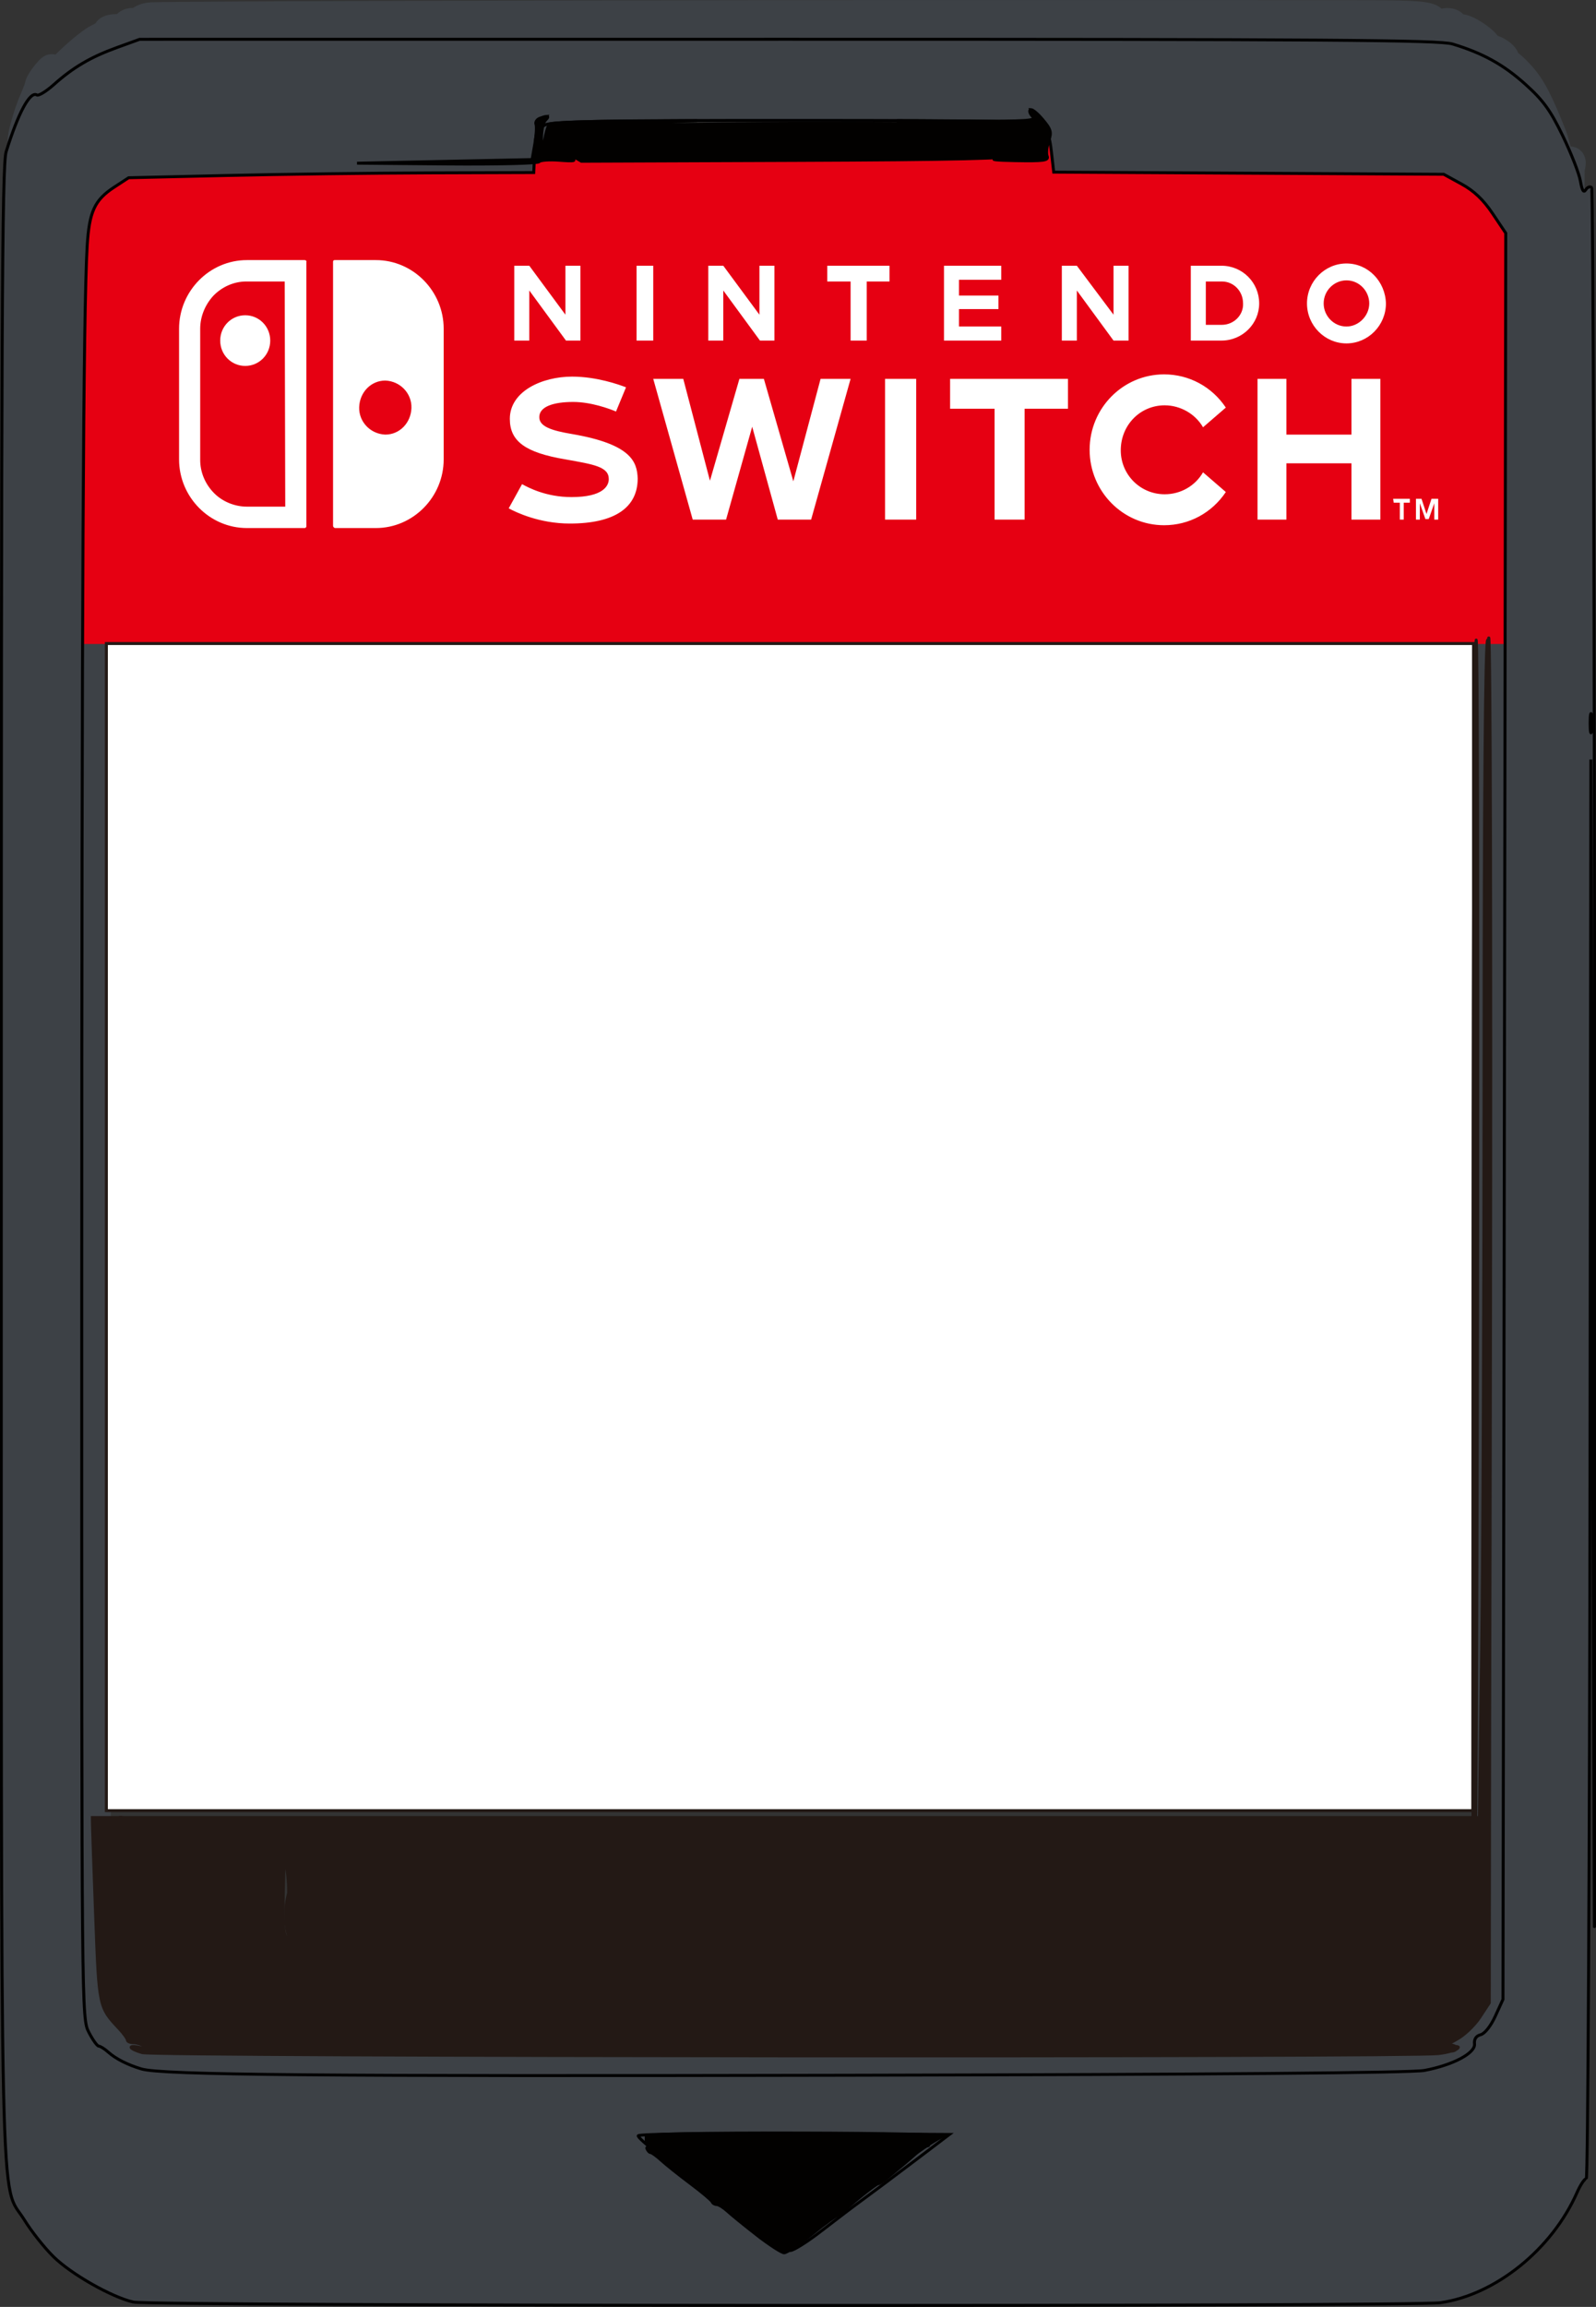 <?xml version="1.0" encoding="UTF-8" standalone="no"?>
<!-- Created with Inkscape (http://www.inkscape.org/) -->

<svg
   xmlns:dc="http://purl.org/dc/elements/1.1/"
   xmlns:cc="http://creativecommons.org/ns#"
   xmlns:rdf="http://www.w3.org/1999/02/22-rdf-syntax-ns#"
   xmlns:svg="http://www.w3.org/2000/svg"
   xmlns="http://www.w3.org/2000/svg"
   xmlns:sodipodi="http://sodipodi.sourceforge.net/DTD/sodipodi-0.dtd"
   xmlns:inkscape="http://www.inkscape.org/namespaces/inkscape"
   version="1.1"
   id="svg2"
   width="283.657"
   height="409.812"
   viewBox="0 0 283.657 409.812"
   sodipodi:docname="switch_.svg"
   inkscape:version="0.92.4 (5da689c313, 2019-01-14)">
  <rect x="0" y="0" width="283.657" height="409.812" fill="#333333" stroke="none"/>
  <defs
     id="defs6" />
  <sodipodi:namedview
     pagecolor="#ffffff"
     bordercolor="#666666"
     borderopacity="1"
     objecttolerance="10"
     gridtolerance="10"
     guidetolerance="10"
     inkscape:pageopacity="0"
     inkscape:pageshadow="2"
     inkscape:window-width="1600"
     inkscape:window-height="837"
     id="namedview4"
     showgrid="false"
     inkscape:zoom="1.1493507"
     inkscape:cx="197.79523"
     inkscape:cy="178.04413"
     inkscape:window-x="-8"
     inkscape:window-y="-8"
     inkscape:window-maximized="1"
     inkscape:current-layer="svg2" />
  <g
     id="g59"
     transform="matrix(1.025,0,0,1,-4.095,2.749)" />
  <g
     id="g905"
     transform="matrix(0.988,0,0,1,292.893,26.434)">
    <path
       inkscape:connector-curvature="0"
       id="path27"
       d="m -275.385,190.99 0.156,-104.126 h 120.276 120.276 l 0.156,104.126 0.156,104.126 H -154.953 -275.54 Z"
       style="opacity:1;fill:#ffffff;fill-opacity:1;stroke:#231915;stroke-width:0.522;stroke-miterlimit:4;stroke-dasharray:none;stroke-opacity:1" />
    <path
       inkscape:connector-curvature="0"
       id="path12"
       d="m -267.84,378.004 c -4.313,-0.66 -9.212,-3.02 -8.821,-4.249 0.233,-0.733 0.167,-0.801 -0.237,-0.241 -1.477,2.047 -9.498,-5.368 -12.648,-11.692 -3.774,-7.577 -3.518,5.924 -3.518,-185.632 0,-127.622 0.188,-176.152 0.693,-178.538 0.381,-1.802 1.212,-4.45 1.846,-5.885 0.634,-1.434 1.159,-2.819 1.166,-3.076 0.008,-0.257 0.587,-1.16 1.288,-2.006 0.834,-1.007 1.155,-1.166 0.928,-0.461 -0.517,1.611 -0.09,1.364 3.452,-1.996 1.782,-1.69 4,-3.419 4.931,-3.842 0.931,-0.423 1.692,-0.978 1.692,-1.234 0,-0.256 0.676,-0.465 1.502,-0.465 0.826,0 1.688,-0.301 1.915,-0.669 0.227,-0.368 0.936,-0.532 1.575,-0.365 0.639,0.167 1.028,0.087 0.863,-0.179 -0.164,-0.266 0.553,-0.653 1.594,-0.861 1.461,-0.292 127.347,-0.523 219.062,-0.401 8.634,0.011 11.059,0.197 11.763,0.901 0.487,0.487 1.445,0.74 2.128,0.562 0.683,-0.179 1.428,-0.024 1.655,0.344 0.227,0.368 0.827,0.669 1.333,0.669 1.316,0 5.242,2.789 4.696,3.336 -0.252,0.252 -0.181,0.376 0.157,0.276 0.981,-0.29 3.456,1.311 3.048,1.971 -0.204,0.33 -0.136,0.524 0.15,0.431 0.287,-0.093 1.538,0.956 2.782,2.331 1.938,2.143 3.212,4.575 5.777,11.035 0.269,0.677 0.814,2.892 1.212,4.922 0.523,2.668 0.744,3.147 0.799,1.728 0.041,-1.08 0.396,-2.161 0.787,-2.403 0.499,-0.309 0.594,0.002 0.316,1.04 -0.218,0.814 -0.427,79.275 -0.466,174.358 -0.041,101.04 -0.296,172.238 -0.614,171.34 -0.406,-1.147 -0.461,-0.841 -0.219,1.2 0.179,1.506 0.611,3.083 0.962,3.505 0.439,0.529 0.437,1.111 -0.008,1.876 -0.577,0.992 -0.652,0.946 -0.712,-0.429 -0.064,-1.466 -0.096,-1.452 -0.679,0.308 -2.163,6.527 -6.607,12.696 -12.318,17.1 -1.492,1.151 -6.039,3.408 -9.737,4.833 -1.776,0.685 -21.859,0.844 -114.739,0.907 -61.922,0.043 -113.832,-0.113 -115.354,-0.346 z m 114.765,-9.309 c 0.223,-0.361 0.808,-0.503 1.299,-0.315 0.491,0.188 0.735,0.088 0.543,-0.224 -0.192,-0.311 1.247,-1.848 3.198,-3.415 1.951,-1.567 3.976,-3.196 4.5,-3.621 0.524,-0.425 1.294,-0.659 1.711,-0.52 0.417,0.139 0.681,-0.119 0.586,-0.574 -0.097,-0.463 0.297,-0.79 0.897,-0.742 0.589,0.046 0.931,-0.14 0.762,-0.414 -0.17,-0.274 0.595,-1.129 1.698,-1.9 1.104,-0.771 2.145,-1.555 2.314,-1.743 0.169,-0.188 1.643,-1.308 3.274,-2.491 5.581,-4.044 6.352,-4.792 5.339,-5.187 -0.508,-0.198 -13.104,-0.287 -27.993,-0.199 -22.941,0.136 -27.07,0.294 -27.07,1.037 0,0.482 2.63,2.784 5.845,5.115 3.215,2.331 6.398,4.705 7.075,5.276 0.677,0.571 3.445,2.691 6.152,4.711 2.707,2.021 5.458,4.166 6.114,4.768 1.334,1.224 3.139,1.434 3.755,0.437 z m 137.922,-29.016 c -0.137,-1.106 -0.252,-0.349 -0.255,1.681 -0.004,2.03 0.109,2.935 0.249,2.01 0.14,-0.924 0.143,-2.586 0.006,-3.691 z m -26.414,-2.856 c 2.454,-0.68 5.272,-1.875 6.26,-2.656 1.876,-1.482 2.323,-2.342 1.214,-2.342 -0.358,0 -0.469,-0.296 -0.245,-0.657 0.223,-0.361 0.79,-0.51 1.259,-0.33 0.469,0.18 0.787,-0.009 0.707,-0.419 -0.081,-0.411 0.269,-0.655 0.776,-0.542 0.508,0.113 0.735,0.017 0.505,-0.213 -0.23,-0.23 0.116,-1.367 0.767,-2.528 1.162,-2.068 1.185,-5.263 1.193,-159.933 l 0.008,-157.823 -1.973,-2.889 c -2.293,-3.358 -2.969,-3.95 -6.501,-5.702 -2.559,-1.269 -3.369,-1.3 -36.606,-1.396 l -33.989,-0.098 -0.164,-2.461 c -0.276,-4.147 -0.707,-5.171 -2.583,-6.141 -1.564,-0.809 -7.464,-0.934 -43.911,-0.934 -48.754,0 -45.01,-0.495 -45.01,5.946 v 3.59 l -35.068,0.308 c -38.418,0.337 -36.591,0.153 -40.51,4.072 -3.737,3.737 -3.479,-8.386 -3.479,163.036 0,104.333 -0.207,157.114 -0.615,157.114 -1.031,0 -0.699,1.456 1.158,5.087 0.975,1.907 1.598,3.663 1.384,3.903 -0.214,0.24 -0.088,0.265 0.28,0.055 0.368,-0.209 1.296,0.059 2.062,0.595 1.115,0.781 1.227,1.095 0.562,1.57 -0.631,0.451 -0.572,0.511 0.245,0.248 0.592,-0.19 1.515,-0.178 2.051,0.028 0.792,0.304 0.821,0.483 0.154,0.955 -0.557,0.395 -0.207,0.477 1.089,0.255 1.151,-0.197 2.408,0.023 3.163,0.552 1.675,1.173 8.548,1.233 125.365,1.097 94.076,-0.11 96.075,-0.137 100.449,-1.349 z m 26.429,-87.285 c -0.091,-16.157 -0.166,-2.938 -0.166,29.377 0,32.315 0.075,45.534 0.166,29.377 0.091,-16.157 0.091,-42.596 0,-58.754 z m 8e-5,-151.912 c -0.089,-22.613 -0.163,-4.293 -0.163,40.711 -2e-5,45.004 0.073,63.505 0.163,41.114 0.089,-22.391 0.089,-59.212 3e-5,-81.825 z m -10e-4,-70.455 c -0.105,-4.503 -0.192,-0.99 -0.192,7.808 -3.5e-4,8.798 0.086,12.482 0.191,8.188 0.106,-4.294 0.106,-11.492 6.2e-4,-15.996 z m -0.036,-12.648 c -0.155,-0.592 -0.281,-0.108 -0.281,1.077 0,1.184 0.127,1.669 0.281,1.077 0.155,-0.592 0.155,-1.561 0,-2.153 z m -0.004,-5.191 c -0.196,-0.491 -0.342,-0.345 -0.372,0.372 -0.027,0.649 0.119,1.012 0.323,0.807 0.204,-0.204 0.226,-0.735 0.049,-1.179 z M -288.337,-10.971 c -0.196,-0.491 -0.342,-0.345 -0.372,0.372 -0.027,0.649 0.119,1.012 0.323,0.807 0.204,-0.204 0.226,-0.735 0.049,-1.179 z"
       style="opacity:1;fill:#3d4146;fill-opacity:1;stroke:#3d4146;stroke-width:5.222;stroke-miterlimit:4;stroke-dasharray:none;stroke-opacity:1" />
    <g
       transform="translate(-284.838,-0.829)"
       id="g879">
      <path
         style="fill:#e60012"
         d="M 0,0 H 267.7 V 88.8 H 0 Z"
         id="rect866"
         inkscape:connector-curvature="0" />
      <path
         style="fill:#ffffff"
         inkscape:connector-curvature="0"
         d="m 28,34.9 c 0,2.5 2,4.5 4.5,4.5 2.5,0 4.5,-2 4.5,-4.5 0,-2.5 -2,-4.5 -4.5,-4.5 v 0 c -2.5,0 -4.5,2 -4.5,4.5 z m 11.7,29.5 h -6.9 c -2.2,0 -4.4,-0.9 -5.9,-2.4 -1.6,-1.6 -2.5,-3.7 -2.5,-5.9 V 32.8 c 0,-2.2 0.9,-4.3 2.4,-5.9 1.6,-1.6 3.7,-2.5 5.9,-2.5 h 6.9 z M 43.2,20.6 H 32.8 c -6.7,0 -12.2,5.5 -12.2,12.2 V 56 c 0,6.7 5.5,12.2 12.2,12.2 h 10.4 c 0.2,0 0.3,-0.2 0.3,-0.3 v 0 -47 c 0.1,-0.1 -0.1,-0.3 -0.3,-0.3 z M 57.7,42 c 2.7,0.1 4.8,2.3 4.7,4.9 -0.1,2.6 -2.1,4.7 -4.7,4.7 C 55,51.5 52.9,49.3 53,46.7 53.1,44.1 55.1,42 57.7,42 Z m -9,26.2 H 56 c 6.7,0 12.2,-5.5 12.2,-12.2 V 32.8 C 68.2,26.1 62.7,20.6 56,20.6 h -7.4 c -0.2,0 -0.3,0.1 -0.3,0.3 v 0 46.9 c 0,0.2 0.2,0.4 0.4,0.4 z M 208.2,32.1 h -2.9 v -7.7 h 2.9 c 2.1,0 3.8,1.7 3.8,3.9 0.1,2.1 -1.7,3.8 -3.8,3.8 z m -0.1,-10.5 h -5.5 v 13.3 h 5.5 c 3.8,0 6.8,-3 6.8,-6.6 0,-3.7 -3,-6.7 -6.8,-6.7 z m -10.2,24.8 c 2.8,0 5.5,1.5 6.9,3.9 l 4.1,-3.5 c -2.5,-3.7 -6.6,-5.9 -11.1,-5.9 -7.4,0 -13.4,6 -13.4,13.4 0,7.4 6,13.4 13.4,13.4 4.5,0 8.6,-2.2 11.1,-5.9 l -4.1,-3.5 c -1.4,2.4 -4,3.9 -6.9,3.9 -4.4,0 -7.9,-3.5 -7.9,-7.8 0,-4.5 3.5,-8 7.9,-8 z M 159.3,47 h 8 v 19.7 h 5.4 V 47 h 7.8 v -5.3 h -21.2 z m 72.2,4.6 h -11.7 v -9.9 h -5.2 v 25 h 5.2 v -10 h 11.7 v 10 h 5.2 v -25 h -5.2 c 0,0 0,9.9 0,9.9 z M 245.9,63 245,65.7 244.1,63 h -1 v 3.7 h 0.7 v -2.9 l 1,2.8 v 0 h 0.6 v 0 l 1,-2.8 v 2.9 h 0.7 V 63 Z M 230.6,32.4 c -2.3,0 -4.1,-1.9 -4.1,-4.1 0,-2.3 1.9,-4.1 4.1,-4.1 2.3,0 4.1,1.9 4.1,4.1 0,2.2 -1.9,4.1 -4.1,4.1 z m 0,-11.2 c -3.9,0 -7.1,3.2 -7.1,7.1 0,3.9 3.2,7.1 7.1,7.1 3.9,0 7.1,-3.2 7.1,-7.1 -0.1,-3.9 -3.2,-7.1 -7.1,-7.1 z m 8.5,42.5 h 1.1 v 3 h 0.7 v -3 H 242 V 63 h -3 z M 168.5,32.4 h -7.6 v -3.1 h 7.1 v -2.4 h -7.1 v -2.8 h 7.6 v -2.5 h -10.3 v 13.3 h 10.3 z m 22.9,2.5 V 21.6 h -2.7 v 8.7 l -6.6,-8.7 h -2.7 v 13.3 h 2.7 V 26 l 6.6,8.9 z m -88.5,0 h 3 V 21.6 h -3 z M 91.3,51.5 c -3.6,-0.6 -5.9,-1.3 -5.9,-3 0,-1.9 2.6,-2.7 6.1,-2.7 3.2,0 6.5,1.2 7.7,1.7 l 1.8,-4.3 c -1.3,-0.5 -5.3,-1.9 -9.7,-1.9 -5.4,0 -11.2,2.6 -11.2,7.5 0,4 2.8,6 10,7.2 5.1,0.9 7.8,1.3 7.8,3.5 0,1.2 -1,3.2 -6.7,3.2 -4.6,0 -7.8,-1.7 -8.9,-2.3 l -2.4,4.3 c 1.3,0.7 5.5,2.7 11,2.7 8,0 12.2,-2.8 12.2,-8 -0.1,-3 -1.2,-6.1 -11.8,-7.9 z m 39.8,8.4 -5.3,-18.2 h -4.4 l -5.3,18.1 -4.8,-18.1 h -5.4 l 7.1,25 h 6 l 4.7,-16.5 4.6,16.5 h 6 l 7.1,-25 H 136 Z M 118.5,26 l 6.6,8.9 h 2.6 V 21.6 H 125 v 8.7 l -6.5,-8.7 h -2.7 v 13.3 h 2.7 z m 29.1,40.7 h 5.6 v -25 h -5.6 z m 0.8,-45.1 h -11.2 v 2.8 h 4.2 v 10.5 h 2.9 V 24.4 h 4.1 z m -64.8,4.4 6.6,8.9 h 2.6 V 21.6 h -2.7 v 8.7 l -6.5,-8.7 h -2.7 v 13.3 h 2.7 z"
         id="path868" />
    </g>
    <path
       style="opacity:1;fill:#3d4146;fill-opacity:1;stroke:#010000;stroke-width:0.522;stroke-miterlimit:4;stroke-dasharray:none;stroke-opacity:1"
       d="M 27.416,406.202 C 23.579,405.3 16.539,401.249 13.427,398.152 11.834,396.566 9.538,393.635 8.325,391.639 3.939,384.419 4.26,399.255 4.257,203.549 4.255,55.091 4.39,26.539 5.105,24.212 7.235,17.27 9.31,13.391 10.499,14.126 c 0.306,0.189 1.643,-0.638 2.971,-1.838 3.404,-3.075 6.454,-4.89 11.073,-6.586 L 28.543,4.233 142.359,4.225 c 94.954,-0.006 114.275,0.133 116.585,0.84 5.317,1.628 8.949,3.66 12.786,7.154 3.125,2.845 4.381,4.597 6.554,9.141 1.479,3.091 2.876,6.709 3.105,8.039 0.295,1.717 0.57,2.168 0.949,1.556 0.293,-0.474 0.756,-0.64 1.028,-0.368 0.272,0.272 0.51,79.028 0.528,175.013 0.032,168.104 0.02,169.962 -0.313,50.551 l -0.347,-123.967 -0.149,126.121 c -0.082,69.366 -0.379,126.067 -0.66,126.001 -0.281,-0.066 -1.017,1.042 -1.636,2.461 -4.386,10.064 -14.298,18.151 -23.961,19.55 -4.953,0.717 -226.346,0.607 -229.412,-0.114 z M 148.275,393.499 c 2.477,-1.946 5.819,-4.507 7.426,-5.691 1.607,-1.184 5.627,-4.23 8.934,-6.767 l 6.012,-4.614 -27.026,-0.16 c -15.07,-0.089 -27.267,0.08 -27.57,0.383 -0.648,0.648 25.207,20.387 26.704,20.387 0.559,0 3.043,-1.592 5.521,-3.538 z M 254.022,365.055 c 5.006,-0.958 8.953,-3.074 8.786,-4.711 -0.088,-0.866 0.284,-1.427 1.087,-1.637 0.713,-0.187 1.781,-1.558 2.565,-3.297 l 1.343,-2.977 0.244,-156.882 0.244,-156.882 -2.318,-3.497 c -1.623,-2.448 -3.255,-4.016 -5.443,-5.229 l -3.125,-1.733 -34.223,-0.191 -34.223,-0.191 -0.414,-3.661 c -0.325,-2.871 -0.719,-3.86 -1.828,-4.587 -1.224,-0.802 -7.048,-0.928 -43.368,-0.937 -33.058,-0.009 -42.307,0.158 -43.62,0.785 -1.512,0.722 -1.682,1.15 -1.849,4.635 l -0.183,3.84 -18.274,0.059 C 69.373,27.994 53.378,28.202 43.878,28.423 l -17.271,0.403 -2.553,1.689 c -3.421,2.264 -4.362,4.338 -4.723,10.417 -0.678,11.406 -0.941,62.535 -0.954,185.531 -0.014,129.059 -0.011,129.353 1.243,131.811 0.691,1.355 1.476,2.464 1.744,2.464 0.268,0 1.023,0.484 1.679,1.077 1.3,1.173 3.401,2.25 5.807,2.976 3.55,1.071 30.831,1.318 123.66,1.12 65.246,-0.139 99.262,-0.426 101.512,-0.857 z m 29.35,-240.716 c -0.147,-0.761 -0.267,-0.138 -0.267,1.384 0,1.523 0.12,2.146 0.267,1.384 0.147,-0.761 0.147,-2.007 0,-2.768 z"
       id="path14"
       inkscape:connector-curvature="0"
       transform="matrix(1.025,0,0,1,-300.581,-23.685)" />
    <path
       style="opacity:1;fill:#020100;fill-opacity:1;stroke:#020100;stroke-width:0.522;stroke-miterlimit:4;stroke-dasharray:none;stroke-opacity:1"
       d="m 140.821,395.812 c 0,-0.288 -3.115,-2.865 -6.921,-5.726 -3.807,-2.862 -8.997,-6.829 -11.533,-8.816 -2.537,-1.987 -4.682,-3.544 -4.768,-3.459 -0.086,0.085 -0.156,0.015 -0.156,-0.154 v -0.923 c 0,-0.402 9.347,-0.597 26.916,-0.562 14.804,0.029 26.194,0.272 25.311,0.539 -0.883,0.267 -3.79,2.191 -6.46,4.275 -2.67,2.084 -6.101,4.762 -7.623,5.951 -9.41,7.348 -14.765,10.567 -14.765,8.875 z"
       id="path18"
       inkscape:connector-curvature="0"
       transform="matrix(1.025,0,0,1,-300.581,-23.685)" />
    <path
       inkscape:connector-curvature="0"
       style="opacity:1;fill:#231915;fill-opacity:1;stroke:#231915;stroke-width:0.522;stroke-miterlimit:4;stroke-dasharray:none;stroke-opacity:1"
       d="m 265.307,110.549 c -0.029,0.029 -0.059,0.67 -0.09,1.652 -0.035,-0.814 -0.073,-1.304 -0.113,-1.242 -0.387,0.591 -0.607,27.594 -0.613,75.057 -0.006,40.774 -0.194,87.631 -0.418,104.127 l -0.408,29.992 H 141.951 20.238 l 0.021,1.383 c 0.012,0.761 0.267,8.114 0.566,16.338 0.582,15.971 0.578,15.957 4.133,19.791 0.786,0.848 1.43,1.753 1.43,2.01 0,0.257 0.486,0.472 1.078,0.477 0.592,0.005 1.49,0.291 1.998,0.635 0.685,0.463 0.488,0.522 -0.768,0.23 -2.375,-0.552 -2.119,0.198 0.307,0.898 2.261,0.653 222.011,0.813 227.479,0.166 0.85,-0.101 1.588,-0.254 2.154,-0.42 0.324,-0.037 0.548,-0.076 0.615,-0.117 0.842,-0.514 1.001,-0.68 0.197,-0.742 -0.236,-0.167 -0.613,-0.254 -1.008,-0.193 -0.57,0.088 0.003,-0.403 1.273,-1.092 1.27,-0.689 3.071,-2.422 4,-3.852 l 1.689,-2.598 0.065,-50.984 c 0.051,-17.167 0.093,-39.948 0.146,-70.74 0.116,-66.709 -0.024,-121.057 -0.309,-120.775 z M 68.877,326.381 c 0.304,0.017 0.604,0.301 1.145,0.867 1.217,1.275 3.417,7.684 3.959,11.529 0.431,3.061 -0.894,3.652 -3.211,1.432 -2.098,-2.01 -2.752,-2.024 -4.025,-0.08 -1.113,1.699 -2.678,2.02 -3.201,0.658 -0.529,-1.378 2.854,-12.482 4.164,-13.668 0.558,-0.505 0.866,-0.755 1.17,-0.738 z m 91.014,0.131 c 0.506,-0.046 1.222,0.323 2.102,1.203 0.427,0.427 0.728,0.718 0.977,0.908 0.003,0.521 0.187,0.588 0.637,0.234 0.267,-0.051 0.529,-0.314 0.961,-0.791 0.58,-0.641 1.703,-1.166 2.496,-1.166 1.738,0 1.945,1.884 0.52,4.742 -0.93,1.865 -0.704,5.399 0.389,6.074 0.765,0.473 0.663,3.183 -0.139,3.678 -0.371,0.229 -1.501,-0.195 -2.514,-0.943 l -1.842,-1.361 -0.096,0.104 -0.08,-0.07 -0.133,0.299 -0.893,0.957 c -0.657,0.705 -1.241,1.115 -1.734,1.287 -0.303,0.043 -0.596,0.039 -0.879,0.012 -0.882,-0.388 -1.009,-2.195 0.109,-4.779 1.17,-2.704 1.188,-3.035 0.287,-5.061 -1.384,-3.112 -1.282,-5.225 -0.168,-5.326 z m 56.352,0.125 c 2.264,-0.004 5.286,0.728 6.264,1.705 2.241,2.241 -0.028,7.773 -3.197,7.797 -1.913,0.014 -2.644,0.694 -3.248,3.025 -0.301,1.161 -0.862,2.216 -1.246,2.344 -1.341,0.447 -2.012,-2.263 -2.012,-8.121 0,-5.721 0.045,-5.918 1.531,-6.482 0.482,-0.183 1.154,-0.266 1.908,-0.268 z m 12.24,0.025 c 0.839,0.038 1.801,0.795 2.52,2.184 0.165,0.319 0.332,0.561 0.498,0.77 0.316,0.745 0.545,0.929 0.832,0.598 0.448,0.043 0.771,-0.457 0.771,-1.521 0,-1.5 1.771,-2.279 2.525,-1.111 0.305,0.472 0.486,3.765 0.4,7.318 -0.144,5.989 -0.248,6.473 -1.42,6.641 -0.695,0.1 -1.77,-0.377 -2.387,-1.059 -1.118,-1.235 -1.128,-1.235 -2.664,-0.027 -1.865,1.467 -2.361,1.509 -2.848,0.24 -0.216,-0.564 -0.331,-2.211 -0.359,-4.146 -9.9e-4,-0.166 -0.003,-0.333 -0.004,-0.51 -0.022,-3.252 0.184,-7.108 0.57,-8.125 0.333,-0.876 0.912,-1.28 1.564,-1.25 z m -136.041,0.223 c 1.002,-0.131 2.015,0.873 2.432,2.635 0.174,0.737 0.362,1.278 0.555,1.65 0.055,0.162 0.121,0.285 0.203,0.328 0.455,0.569 0.914,0.133 1.242,-1.367 0.647,-2.954 0.818,-3.23 2.016,-3.23 1.485,0 1.943,2.116 1.943,8.998 0,5.103 -0.016,5.152 -1.559,5.152 -1.58,0 -1.74,-0.216 -2.4,-3.229 -0.272,-1.239 -0.608,-1.748 -0.957,-1.568 -0.27,-0.191 -0.504,0.113 -0.586,0.971 -0.14,0.387 -0.279,0.859 -0.41,1.471 -0.611,2.854 -1.303,3.372 -2.92,2.189 -0.912,-0.667 -1.096,-1.788 -1.123,-6.826 -0.018,-3.316 0.248,-6.308 0.59,-6.65 0.309,-0.309 0.641,-0.48 0.975,-0.523 z m 33.852,0.006 c 1.845,-0.144 2.074,1.455 0.561,4.629 -0.906,1.9 -0.939,2.468 -0.238,4.174 1.434,3.491 1.54,5.3 0.336,5.762 -0.744,0.286 -1.511,-0.072 -2.422,-1.131 l -1.332,-1.549 -1.682,1.445 c -0.839,0.722 -1.736,1.299 -2.146,1.404 -0.114,0.002 -0.229,0.006 -0.338,-0.004 -0.972,-0.234 -1.07,-2.076 -0.139,-4.029 0.811,-1.701 1.098,-3.041 0.863,-4.412 -0.153,-0.896 -0.521,-1.807 -1.131,-2.84 -0.704,-1.193 -1.103,-2.453 -0.887,-2.803 0.531,-0.86 2.98,-0.806 3.871,0.086 0.552,0.552 1.093,0.552 2.305,0 0.969,-0.442 1.764,-0.684 2.379,-0.732 z m 80.02,0.01 c 1.246,0 1.568,1.461 1.568,7.127 0,4.359 -0.195,5.373 -1.23,6.408 -2.635,2.635 -7.072,0.726 -6.66,-2.867 0.17,-1.486 0.475,-1.746 2.045,-1.746 1.811,0 1.852,-0.069 2.156,-3.691 0.335,-3.988 0.838,-5.23 2.121,-5.23 z m -32.65,0.01 c 0.797,-0.004 1.722,0.305 2.238,0.928 0.696,0.839 0.927,0.839 2.207,0 1.586,-1.039 3.677,-1.233 4.199,-0.389 0.186,0.302 -0.237,1.855 -0.943,3.451 -1.217,2.751 -1.233,3.036 -0.303,5.471 1.747,4.575 1.024,6.118 -2.02,4.32 -1.646,-0.972 -1.872,-0.975 -3.213,-0.035 -1.67,1.17 -1.787,1.186 -3.008,0.414 -0.789,-0.499 -0.799,-0.856 -0.076,-2.605 0.469,-1.136 0.783,-2.166 0.961,-3.119 0.261,-0.866 0.311,-1.533 0.145,-2.258 -0.07,-0.859 -0.291,-1.647 -0.672,-2.383 -0.539,-1.043 -0.98,-2.325 -0.98,-2.85 0,-0.625 0.668,-0.942 1.465,-0.945 z m -27.332,0.021 c 0.705,-0.061 1.617,0.118 2.447,0.562 0.199,0.106 0.42,0.174 0.658,0.217 0.448,0.216 0.789,0.201 1.287,-0.043 0.339,-0.066 0.694,-0.158 1.082,-0.305 2.951,-1.114 3.621,-0.057 2.385,3.77 -0.904,2.799 -0.903,3.301 0.018,6.18 0.796,2.488 0.844,3.288 0.24,3.893 -0.604,0.604 -1.125,0.551 -2.535,-0.258 -1.524,-0.875 -1.932,-0.899 -2.895,-0.17 -1.48,1.122 -3.227,1.112 -3.662,-0.021 -0.192,-0.501 0.27,-2.192 1.029,-3.76 l 1.381,-2.852 -1.318,-2.715 c -0.726,-1.493 -1.32,-3.123 -1.32,-3.621 0,-0.516 0.498,-0.816 1.203,-0.877 z m -6.137,0.002 c 0.688,-0.05 1.272,0.132 1.537,0.561 0.201,0.326 -0.308,1.92 -1.131,3.543 l -1.496,2.951 1.203,2.346 c 2.07,4.036 0.518,6.839 -2.322,4.193 -1.233,-1.148 -1.298,-1.148 -2.75,-0.031 -3.249,2.497 -4.473,0.652 -2.443,-3.682 l 1.363,-2.912 -1.346,-2.582 c -0.74,-1.42 -1.186,-2.995 -0.992,-3.5 0.443,-1.155 2.204,-1.181 3.809,-0.057 1.054,0.738 1.398,0.738 2.408,0 0.681,-0.498 1.472,-0.78 2.16,-0.83 z m -87.578,0.01 c 0.51,0.041 1.052,0.429 1.438,1.148 0.35,0.654 0.637,3.11 0.637,5.457 v 4.268 l 3.076,0.408 c 2.442,0.324 3.076,0.645 3.076,1.553 0,0.629 -0.437,1.31 -0.973,1.516 -1.316,0.505 -7.948,0.476 -8.461,-0.037 -0.513,-0.513 -0.545,-12.058 -0.037,-13.381 0.256,-0.668 0.734,-0.973 1.244,-0.932 z m 56.779,5.234 c 4.745,-0.053 6.355,0.747 5.201,2.584 -0.508,0.808 -1.701,1.103 -5.025,1.24 -3.929,0.162 -4.43,0.05 -5.068,-1.143 -1.076,-2.011 0.048,-2.628 4.893,-2.682 z m -27.619,0.26 c 5.174,0 6.137,0.35 6.137,2.221 0,1.428 -0.146,1.471 -4.848,1.471 -5.075,0 -6.623,-0.71 -5.863,-2.689 0.303,-0.789 1.272,-1.002 4.574,-1.002 z m 108.193,0 c 5.261,0 6.223,0.344 6.223,2.221 0,1.438 -0.124,1.471 -5.25,1.471 -4.098,0 -5.325,-0.201 -5.602,-0.922 -0.119,-0.309 -0.186,-0.579 -0.223,-0.828 v -0.053 c 0,-0.276 0.02,-0.521 0.059,-0.744 0.359,-0.856 1.796,-1.145 4.793,-1.145 z M 31.926,361.434 c 0.279,0 0.558,0.044 0.77,0.129 0.423,0.171 0.076,0.309 -0.77,0.309 -0.846,0 -1.191,-0.138 -0.768,-0.309 0.211,-0.085 0.489,-0.129 0.768,-0.129 z"
       id="path22"
       transform="matrix(1.025,0,0,1,-300.581,-23.685)" />
    <path
       style="opacity:1;fill:#ffffff;fill-opacity:1;stroke:#231915;stroke-width:0.522;stroke-miterlimit:4;stroke-dasharray:none;stroke-opacity:1"
       d="M 22.698,215.238 V 111.573 H 142.667 262.635 V 215.238 318.903 H 142.667 22.698 Z"
       id="path29"
       inkscape:connector-curvature="0"
       transform="matrix(1.025,0,0,1,-300.581,-23.685)" />
    <path
       inkscape:connector-curvature="0"
       style="opacity:1;fill:#020100;fill-opacity:1;stroke:#020100;stroke-width:0.522;stroke-miterlimit:4;stroke-dasharray:none;stroke-opacity:1"
       d="m 184.955,16.719 c -0.049,-0.002 -0.088,0.01 -0.115,0.037 -0.218,0.213 -0.017,0.767 0.447,1.23 0.714,0.713 -1.055,0.831 -11.508,0.773 l -12.348,-0.068 11.074,0.439 c 6.091,0.242 11.142,0.48 11.227,0.529 0.534,0.313 0.013,4.364 -0.631,4.898 -0.432,0.358 -2.162,0.757 -3.846,0.887 -1.739,0.134 -0.478,0.285 2.92,0.348 5.069,0.094 5.925,-0.029 5.627,-0.805 -0.193,-0.503 -0.069,-1.72 0.273,-2.703 0.542,-1.554 0.397,-2.059 -1.107,-3.854 -0.833,-0.994 -1.671,-1.696 -2.014,-1.713 z m -85.037,1.209 c -0.225,0.016 -0.608,0.128 -1.15,0.336 -0.514,0.197 -0.814,0.681 -0.666,1.076 0.148,0.395 0.054,1.964 -0.209,3.486 l -0.479,2.77 -15.363,0.324 -15.363,0.322 15.805,0.139 c 8.693,0.076 15.952,-0.099 16.131,-0.389 0.179,-0.29 1.788,-0.413 3.574,-0.273 2.723,0.212 3.049,0.134 2.018,-0.48 -1.667,-0.993 -2.754,-1.949 -3.238,-2.791 0.347,0.438 1.318,1.189 2.469,1.879 l 2.615,1.568 37.529,-0.148 c 28.38,-0.113 37.851,-0.335 38.852,-0.908 0.973,-0.557 1.307,-1.315 1.264,-2.861 l -0.059,-2.104 -10.566,-0.439 c -5.403,-0.225 -16.491,-0.298 -28.301,-0.26 -19.684,0.063 -41.374,0.432 -42.102,0.895 -0.508,0.323 -1.131,0.591 -1.385,0.596 -0.254,0.005 -0.461,0.217 -0.461,0.471 v 1.031 c -0.383,-0.9 -0.025,-1.652 1.123,-2.156 0.566,-0.249 6.29,-0.648 12.719,-0.887 l 11.689,-0.434 -12.717,0.07 c -6.994,0.038 -12.928,0.281 -13.188,0.541 -0.259,0.26 -0.661,1.644 -0.895,3.076 l -0.424,2.604 -0.078,-2.799 c -0.042,-1.54 0.256,-3.133 0.662,-3.539 0.505,-0.505 0.569,-0.742 0.193,-0.715 z"
       id="path45"
       transform="matrix(1.025,0,0,1,-300.581,-23.685)" />
    <path
       transform="matrix(1.025,0,0,1,-300.581,-23.685)"
       style="fill:#231915;fill-opacity:1;fill-rule:evenodd;stroke-width:0.988"
       d="M 66.742,324.279 H 227.842 c 7.097,0 12.811,5.714 12.811,12.811 v 0.665 c 0,7.097 -5.714,12.811 -12.811,12.811 H 66.742 c -7.097,0 -12.811,-5.714 -12.811,-12.811 v -0.665 c 0,-7.097 5.714,-12.811 12.811,-12.811 z"
       id="rect881"
       inkscape:connector-curvature="0" />
    <path
       inkscape:connector-curvature="0"
       id="path16"
       d="m -160.255,370.659 c -2.199,-1.689 -4.592,-3.61 -5.316,-4.269 -0.724,-0.658 -1.601,-1.197 -1.948,-1.197 -0.347,0 -0.723,-0.224 -0.836,-0.498 -0.113,-0.274 -1.866,-1.727 -3.896,-3.23 -2.03,-1.503 -4.381,-3.355 -5.223,-4.117 -0.842,-0.761 -1.713,-1.384 -1.934,-1.384 -0.221,0 -0.535,-0.346 -0.697,-0.769 -0.233,-0.607 5.284,-0.782 26.235,-0.831 14.591,-0.034 25.561,0.137 24.377,0.38 -1.184,0.243 -1.919,0.479 -1.634,0.523 0.453,0.071 -0.471,0.906 -5.91,5.348 -0.596,0.487 -1.242,0.885 -1.435,0.885 -0.468,0 -6.039,4.488 -6.3,5.076 -0.113,0.254 -0.474,0.461 -0.802,0.461 -0.328,0 -2.481,1.523 -4.785,3.384 -2.303,1.861 -4.573,3.367 -5.043,3.346 -0.47,-0.021 -2.654,-1.42 -4.854,-3.109 z"
       style="opacity:1;fill:#020100;fill-opacity:1;stroke:#020100;stroke-width:0.522;stroke-miterlimit:4;stroke-dasharray:none;stroke-opacity:1" />
    <path
       inkscape:connector-curvature="0"
       id="path20"
       d="m -154.564,337.976 110.432,-0.32 -110.52,-0.151 c -101.061,-0.138 -110.553,-0.236 -110.902,-1.144 -0.262,-0.683 -0.875,-0.899 -1.964,-0.691 -1.313,0.251 -1.531,0.106 -1.28,-0.853 0.166,-0.635 0.042,-1.155 -0.276,-1.155 -0.939,0 -4.514,-3.913 -4.788,-5.239 -0.138,-0.672 -0.33,-7.666 -0.426,-15.543 -0.096,-7.877 -0.347,-14.868 -0.559,-15.535 -0.345,-1.088 -0.219,-1.15 1.225,-0.601 1.749,0.665 238.243,0.891 240.717,0.231 l 1.384,-0.37 0.043,-104.055 c 0.024,-57.23 0.282,-104.608 0.574,-105.285 0.516,-1.196 0.305,193.882 -0.245,226.4 -0.249,14.713 -0.361,16.043 -1.398,16.611 -0.62,0.34 -1.236,0.68 -1.369,0.756 -0.133,0.076 0.109,0.561 0.537,1.077 0.643,0.775 0.605,0.938 -0.22,0.938 -0.549,0 -0.998,0.297 -0.998,0.66 0,0.363 -0.484,0.563 -1.077,0.444 -0.592,-0.119 -1.613,0.276 -2.269,0.878 -0.656,0.602 -1.71,1.094 -2.343,1.094 -0.633,0 -0.979,0.277 -0.77,0.617 0.21,0.339 1.541,0.478 2.959,0.308 2.53,-0.302 2.543,-0.294 0.732,0.445 -1.431,0.584 -27.198,0.758 -114.739,0.778 l -112.893,0.025 110.433,-0.32 z m 66.41,-21.784 c 0.426,-0.795 0.628,-3.7 0.52,-7.451 -0.17,-5.89 -0.237,-6.156 -1.596,-6.349 -2.487,-0.353 -3.196,0.886 -3.196,5.581 0,3.695 -0.127,4.201 -0.893,3.565 -0.491,-0.408 -1.46,-0.561 -2.153,-0.341 -0.989,0.314 -1.26,0.921 -1.26,2.828 0,2.052 0.293,2.607 1.891,3.578 1.546,0.94 2.265,1.035 3.941,0.521 1.127,-0.346 2.364,-1.216 2.747,-1.933 z m -147.773,1.702 c 1.03,-0.276 1.384,-0.825 1.384,-2.145 0,-1.719 -0.096,-1.774 -3.076,-1.774 -2.025,0 -3.093,-0.263 -3.125,-0.769 -0.027,-0.423 -0.008,-2.483 0.041,-4.578 0.112,-4.757 -0.709,-6.485 -2.956,-6.225 l -1.65,0.191 -0.174,7.334 c -0.13,5.454 0.028,7.462 0.615,7.835 0.92,0.584 6.924,0.673 8.941,0.132 z m 5.948,0.014 c 0.535,-0.205 0.973,-0.704 0.973,-1.107 0,-1.125 1.28,-2.153 2.228,-1.789 0.466,0.179 0.848,0.817 0.848,1.418 0,1.137 1.852,1.78 3.907,1.357 0.928,-0.191 1.064,-0.593 0.734,-2.177 -0.222,-1.068 -0.556,-2.982 -0.742,-4.253 -0.186,-1.271 -0.585,-2.464 -0.888,-2.651 -0.303,-0.187 -0.55,-0.835 -0.55,-1.44 0,-0.605 -0.436,-1.973 -0.968,-3.04 -0.751,-1.506 -1.366,-1.94 -2.747,-1.94 -2.155,0 -2.589,0.724 -4.609,7.693 -1.804,6.227 -1.876,7.505 -0.443,7.879 0.592,0.155 1.123,0.313 1.18,0.353 0.057,0.039 0.541,-0.097 1.077,-0.302 z m 56.497,-1.654 1.077,-1.237 v 1.258 c 0,1.363 2.24,2.289 3.95,1.633 1.079,-0.414 1.349,-3.627 0.356,-4.24 -0.338,-0.209 -0.615,-0.918 -0.615,-1.574 0,-0.657 -0.277,-1.194 -0.615,-1.194 -0.974,0 -0.694,-1.403 0.615,-3.076 0.662,-0.846 1.209,-2.438 1.217,-3.538 0.013,-1.872 -0.122,-1.999 -2.109,-1.999 -1.3,0 -2.335,0.379 -2.67,0.978 -0.497,0.889 -0.639,0.885 -1.564,-0.039 -1.53,-1.53 -4.968,-1.034 -5.222,0.754 -0.108,0.761 0.1,1.384 0.461,1.384 0.362,0 0.658,0.415 0.658,0.923 0,0.508 0.247,0.923 0.549,0.923 0.302,0 0.73,0.723 0.952,1.606 0.284,1.13 -0.081,2.531 -1.229,4.728 -1.554,2.972 -1.579,3.161 -0.523,3.934 1.328,0.971 3.232,0.478 4.712,-1.222 z m 12.812,0.757 c 0.852,-0.739 1.557,-0.993 1.686,-0.608 0.427,1.28 2.428,1.904 4.086,1.273 1.358,-0.516 1.53,-0.856 1.169,-2.307 -0.233,-0.936 -0.954,-2.424 -1.604,-3.307 -1.177,-1.6 -1.175,-1.615 0.474,-4.769 0.91,-1.741 1.496,-3.579 1.301,-4.086 -0.378,-0.985 -4.084,-1.322 -4.084,-0.372 0,1.071 -2.112,1.376 -2.82,0.407 -0.926,-1.266 -3.71,-1.231 -4.203,0.053 -0.388,1.01 0.087,3.333 0.8,3.912 1.201,0.976 1.654,2.773 1.036,4.108 -0.361,0.78 -0.843,1.421 -1.07,1.424 -0.839,0.01 -1.233,3.749 -0.489,4.644 1.017,1.225 1.986,1.128 3.717,-0.373 z m 14.146,-0.052 c 0.192,-0.298 1.22,-0.107 2.284,0.424 1.471,0.734 2.233,0.806 3.179,0.299 1.231,-0.659 1.232,-0.699 0.104,-3.667 -1.284,-3.378 -1.302,-4.289 -0.153,-7.603 0.445,-1.283 0.653,-2.736 0.464,-3.23 -0.415,-1.083 -3.534,-1.191 -4.567,-0.159 -0.574,0.574 -0.902,0.574 -1.477,0 -0.866,-0.866 -4.569,-0.993 -5.074,-0.175 -0.391,0.633 0.326,2.478 2.105,5.414 0.695,1.147 0.95,2.132 0.608,2.343 -0.325,0.201 -0.591,0.869 -0.591,1.484 0,0.615 -0.385,1.439 -0.856,1.83 -1.55,1.287 -1.637,3.155 -0.172,3.739 1.417,0.565 3.564,0.203 4.147,-0.7 z m 12.109,0.934 c 0.761,-0.204 1.384,-0.754 1.384,-1.222 0,-1.14 1.178,-1.088 1.623,0.072 0.231,0.602 1.188,0.923 2.749,0.923 2.145,0 2.395,-0.161 2.395,-1.538 0,-0.846 -0.225,-1.538 -0.5,-1.538 -1.343,0 -2.592,-5.881 -1.437,-6.767 0.95,-0.729 2.07,-3.688 1.73,-4.573 -0.588,-1.533 -4.238,-1.254 -5.272,0.402 l -0.853,1.366 -0.505,-1.366 c -0.391,-1.058 -0.995,-1.366 -2.679,-1.366 -1.964,0 -2.172,0.163 -2.159,1.692 0.007,0.931 0.555,2.384 1.217,3.23 0.662,0.846 1.203,2.092 1.203,2.768 0,0.677 -0.541,1.923 -1.203,2.769 -1.359,1.737 -1.622,4.661 -0.461,5.13 1.078,0.435 1.215,0.436 2.768,0.02 z m 54.79,-2.54 c 0.184,-2.536 0.25,-2.609 2.342,-2.609 1.641,0 2.591,-0.476 3.994,-1.999 1.559,-1.692 1.783,-2.331 1.461,-4.153 -0.571,-3.231 -2.319,-4.277 -7.176,-4.293 -4.812,-0.016 -4.846,0.029 -4.826,6.516 0.019,6.292 0.304,8.266 1.286,8.897 1.752,1.126 2.724,0.341 2.919,-2.358 z m 19.751,2.071 c 0.471,-0.567 0.652,-3.219 0.537,-7.844 l -0.175,-6.987 -1.664,-0.192 c -1.423,-0.164 -1.748,0.103 -2.238,1.846 l -0.573,2.038 -0.745,-1.999 c -0.64,-1.718 -1.039,-1.999 -2.838,-1.999 h -2.093 v 7.69 7.69 h 1.865 c 1.161,0 2.011,-0.381 2.252,-1.009 0.338,-0.88 0.473,-0.893 1.057,-0.1 1.267,1.719 3.551,2.148 4.614,0.867 z m -140.831,-2.65 c 0,-3.308 1.028,-2.978 1.34,0.431 0.185,2.013 0.338,2.153 2.351,2.153 h 2.153 l 0.175,-6.679 c 0.192,-7.332 -0.244,-8.579 -2.891,-8.272 -1.354,0.157 -1.619,0.528 -1.782,2.492 -0.242,2.925 -1.347,3.035 -1.347,0.135 0,-2.414 -0.943,-3.109 -3.385,-2.496 -1.525,0.383 -1.537,0.436 -1.537,7.346 0,3.828 0.185,7.145 0.41,7.371 0.226,0.226 1.333,0.41 2.461,0.41 2.033,0 2.051,-0.025 2.051,-2.892 z m 81.318,1.859 c 0.186,-0.967 0.265,-0.967 1.232,0 1.247,1.247 5.427,1.42 5.427,0.225 0,-0.444 -0.554,-1.953 -1.23,-3.354 -1.55,-3.209 -1.54,-4.041 0.085,-6.933 0.724,-1.287 1.148,-2.779 0.942,-3.314 -0.547,-1.426 -4.024,-1.252 -5.341,0.266 l -1.075,1.239 -0.324,-1.239 c -0.249,-0.952 -0.836,-1.239 -2.535,-1.239 -2.046,0 -2.211,0.137 -2.211,1.846 0,1.015 0.277,1.846 0.615,1.846 0.338,0 0.615,0.419 0.615,0.931 0,0.512 0.335,1.468 0.745,2.124 0.615,0.985 0.508,1.637 -0.615,3.741 -2.072,3.881 -1.853,4.893 1.056,4.893 1.772,0 2.469,-0.275 2.615,-1.033 z m -88.393,-6.35 v -2.153 l -5.691,-0.177 -5.691,-0.177 v 2.074 c 0,1.141 0.195,2.268 0.432,2.506 0.238,0.238 2.799,0.353 5.691,0.256 l 5.259,-0.176 z m 27.016,1.289 c 0.884,-0.977 0.932,-1.377 0.289,-2.407 -0.961,-1.539 -2.82,-1.868 -7.926,-1.401 -3.579,0.327 -4.02,0.514 -4.2,1.784 -0.361,2.547 0.863,3.196 6.026,3.196 3.89,0 4.943,-0.212 5.811,-1.172 z m 81.263,-1.289 v -2.153 l -5.673,-0.177 c -5.63,-0.175 -5.676,-0.165 -6.067,1.392 -0.71,2.831 0.541,3.464 6.451,3.267 l 5.289,-0.176 z"
       style="opacity:1;fill:#231915;fill-opacity:1;stroke:#231915;stroke-width:0.522;stroke-miterlimit:4;stroke-dasharray:none;stroke-opacity:1" />
  </g>
</svg>
